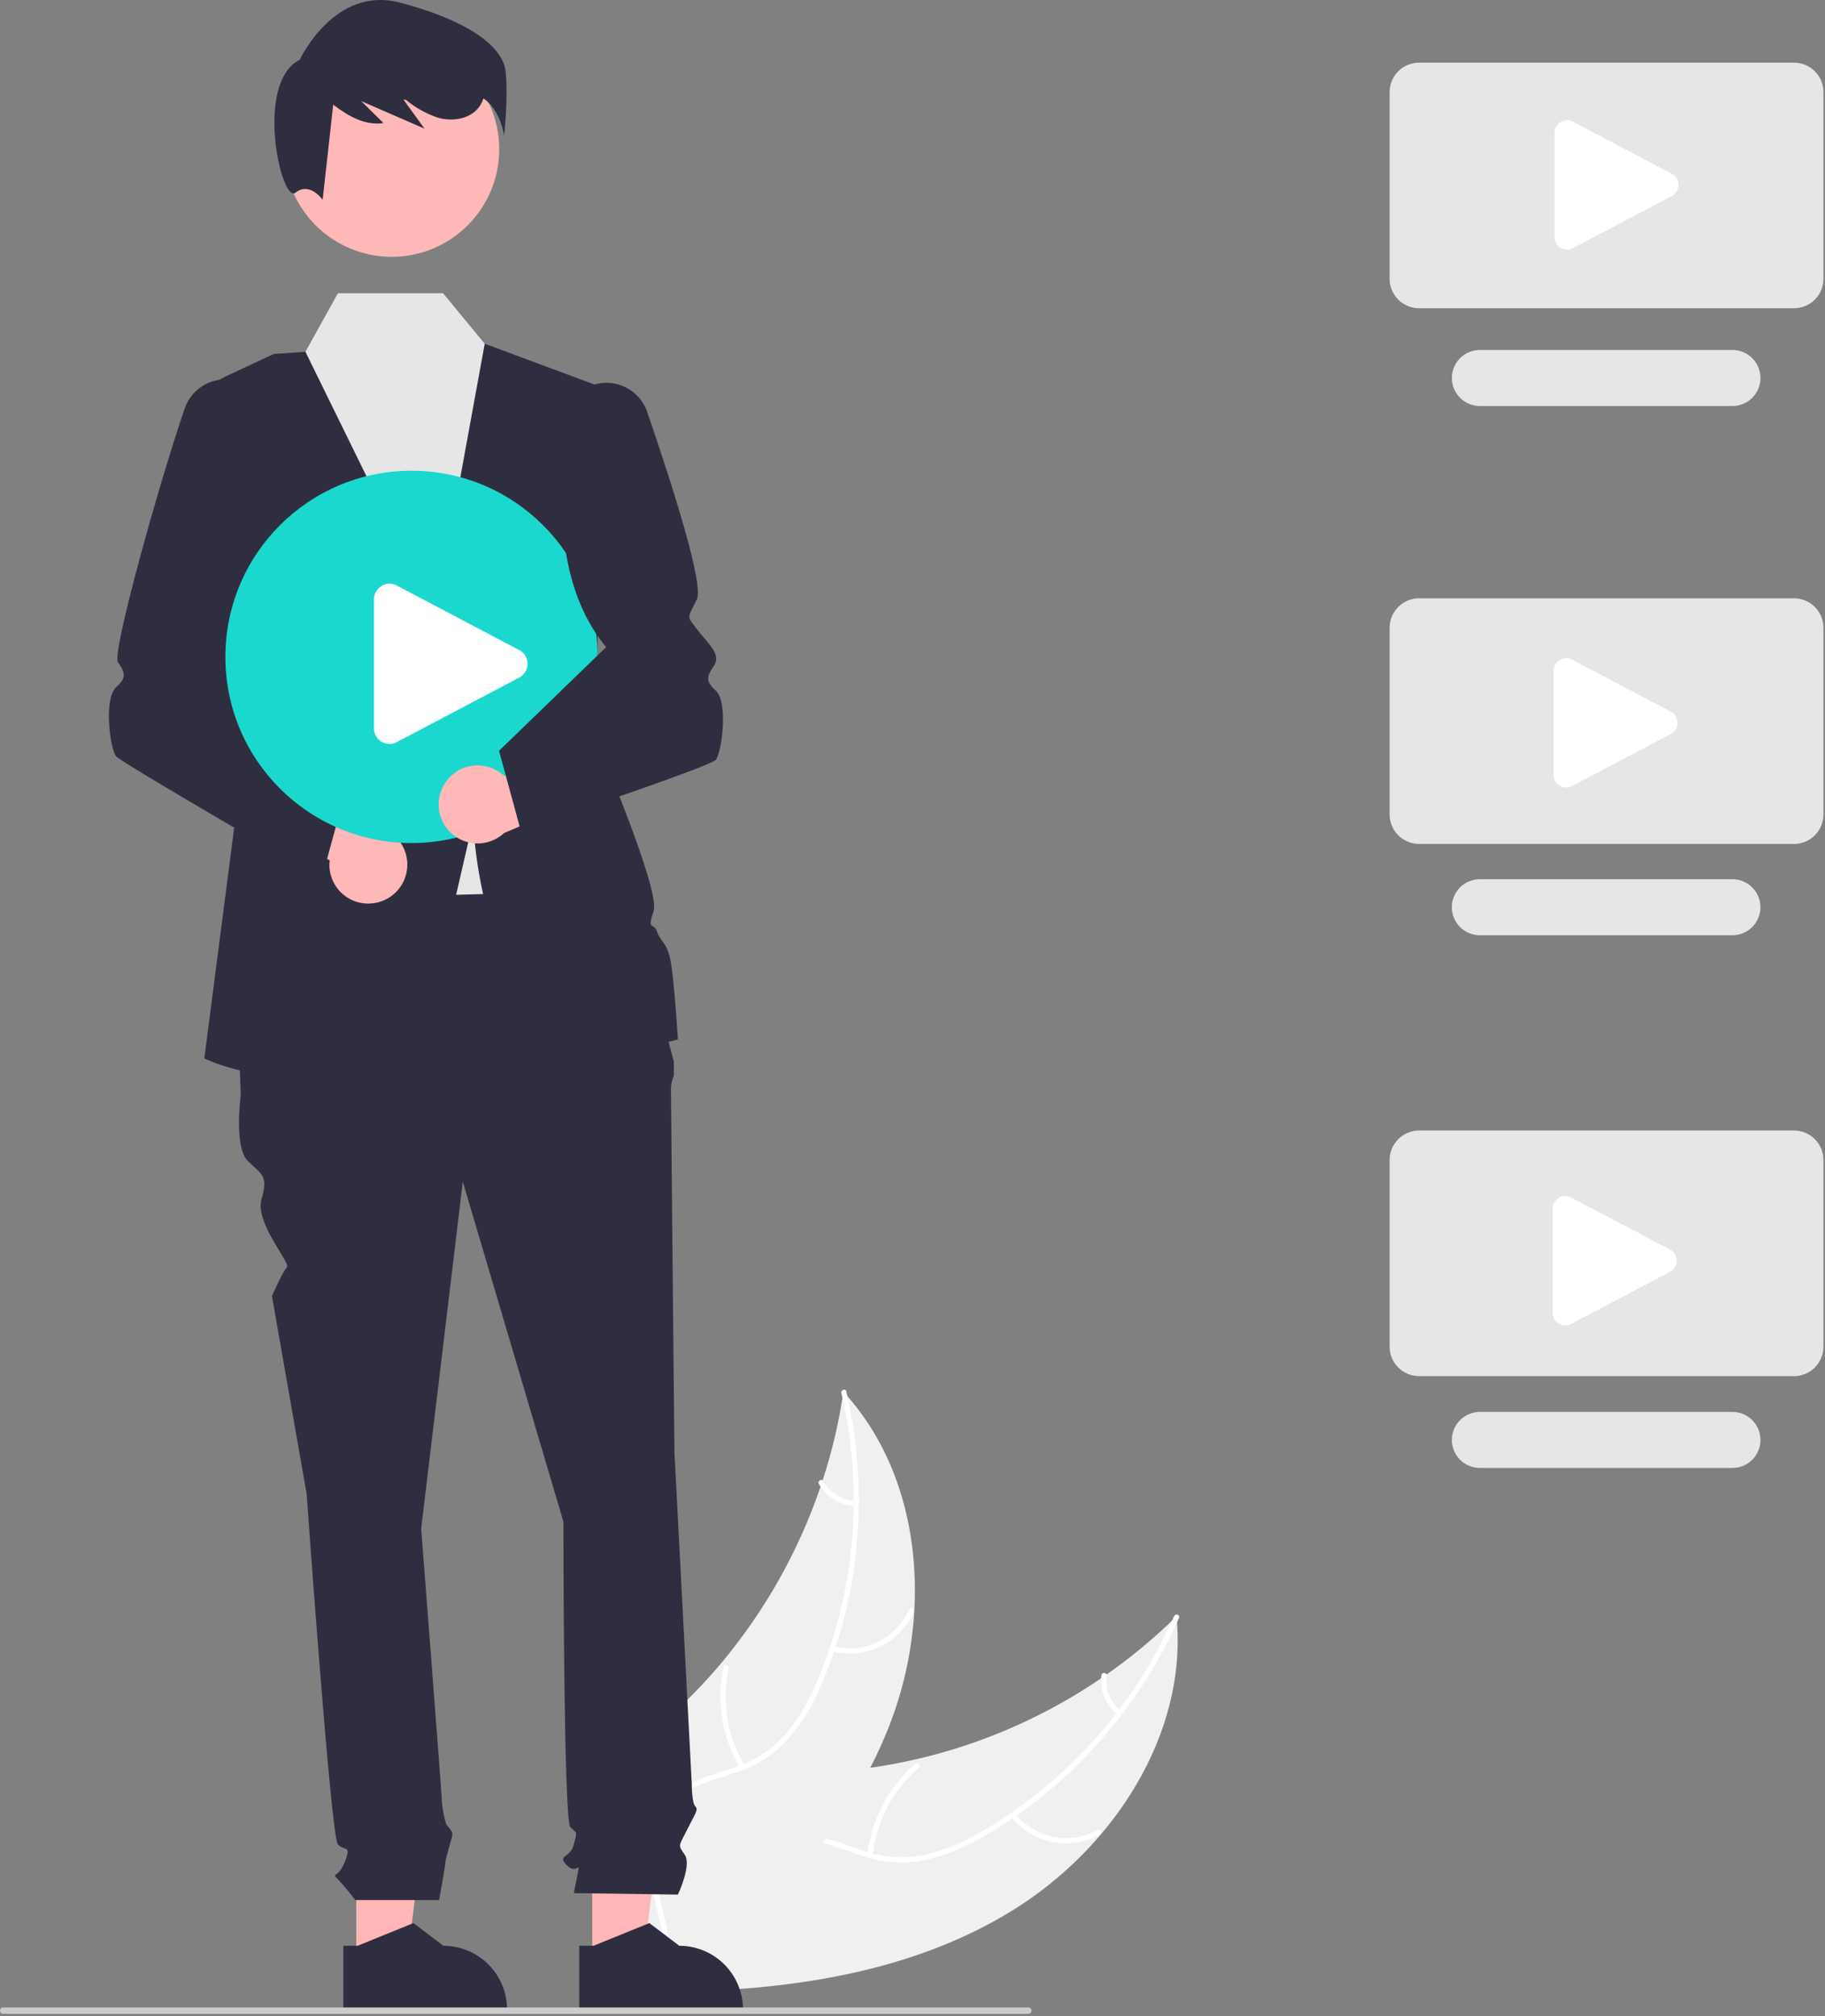 <svg width="526" height="581" viewBox="0 0 526 581" fill="none" xmlns="http://www.w3.org/2000/svg">
<rect x="0" y="0" width="526" height="581" fill="#808080" stroke="none"/>
<g clip-path="url(#clip0_116_1902)">
<path d="M291.553 550.657C320.7 532.771 342.436 499.786 339.096 465.752C312.58 491.827 277.694 507.683 240.613 510.513C226.308 511.553 210.289 511.22 199.882 521.089C193.407 527.23 190.478 536.384 190.098 545.299C189.718 554.216 191.622 563.054 193.516 571.775L192.934 573.925C227.131 573.591 262.405 568.543 291.553 550.657Z" fill="#F0F0F0"/>
<path d="M338.379 465.725C326.954 491.623 307.659 513.263 283.234 527.57C278.031 530.744 272.36 533.077 266.43 534.485C260.609 535.669 254.578 535.273 248.962 533.338C243.689 531.639 238.492 529.29 232.898 528.903C230.032 528.747 227.165 529.198 224.486 530.228C221.806 531.258 219.374 532.842 217.35 534.878C212.175 539.818 209.083 546.323 206.28 552.79C203.169 559.97 200.05 567.478 193.969 572.693C193.232 573.325 194.256 574.431 194.991 573.8C205.572 564.726 207.117 549.749 215.529 539.117C219.454 534.156 224.898 530.348 231.427 530.358C237.136 530.367 242.497 532.784 247.821 534.551C253.272 536.519 259.122 537.122 264.86 536.308C270.842 535.207 276.594 533.096 281.868 530.065C293.85 523.432 304.716 514.955 314.065 504.946C324.799 493.583 333.51 480.466 339.821 466.165C340.211 465.28 338.767 464.845 338.379 465.725Z" fill="white"/>
<path d="M291.37 523.426C294.327 527.198 298.528 529.796 303.224 530.757C307.919 531.717 312.803 530.977 317.003 528.669C317.852 528.199 317.161 526.858 316.312 527.329C312.405 529.486 307.855 530.175 303.484 529.271C299.114 528.368 295.21 525.933 292.477 522.404C291.883 521.638 290.779 522.665 291.37 523.426Z" fill="white"/>
<path d="M251.521 534.552C252.613 524.816 257.333 515.848 264.743 509.438C265.477 508.803 264.454 507.697 263.72 508.331C256.022 515.016 251.129 524.358 250.015 534.492C249.91 535.458 251.417 535.513 251.521 534.552Z" fill="white"/>
<path d="M322.921 492.9C321.472 491.679 320.35 490.118 319.655 488.356C318.959 486.594 318.712 484.687 318.936 482.806C319.054 481.841 317.547 481.788 317.43 482.746C317.192 484.825 317.468 486.931 318.232 488.879C318.996 490.828 320.226 492.559 321.813 493.923C321.952 494.064 322.14 494.147 322.337 494.155C322.535 494.163 322.728 494.095 322.878 493.965C323.024 493.829 323.11 493.641 323.118 493.442C323.126 493.242 323.055 493.048 322.921 492.9Z" fill="white"/>
<path d="M243.088 401.027C242.998 401.627 242.907 402.227 242.805 402.833C241.546 410.893 239.633 418.837 237.087 426.587C236.9 427.19 236.701 427.797 236.497 428.393C230.163 447 220.431 464.269 207.793 479.323C202.759 485.309 197.277 490.903 191.394 496.057C183.269 503.174 173.893 510.245 168.745 519.362C168.197 520.308 167.709 521.286 167.282 522.291L190.355 573.049C190.466 573.138 190.565 573.232 190.675 573.322L191.504 575.391C191.826 575.146 192.155 574.885 192.477 574.641C192.664 574.5 192.846 574.347 193.034 574.206C193.157 574.109 193.28 574.01 193.397 573.929C193.438 573.897 193.479 573.864 193.509 573.837C193.625 573.756 193.725 573.668 193.831 573.592C195.672 572.14 197.506 570.673 199.333 569.19C199.345 569.185 199.345 569.185 199.351 569.169C213.245 557.836 226.315 545.243 237.059 531.067C237.382 530.64 237.717 530.209 238.029 529.759C242.836 523.342 247.111 516.544 250.81 509.43C252.823 505.529 254.638 501.528 256.246 497.443C260.382 486.88 262.831 475.733 263.503 464.409C264.839 441.835 258.941 419.085 244.225 402.298C243.848 401.869 243.477 401.451 243.088 401.027Z" fill="#F0F0F0"/>
<path d="M242.496 401.434C248.966 428.991 246.588 457.886 235.701 484.015C233.457 489.681 230.334 494.959 226.447 499.653C222.512 504.103 217.458 507.419 211.809 509.255C206.576 511.073 201.013 512.326 196.313 515.384C193.93 516.986 191.913 519.072 190.394 521.508C188.874 523.943 187.887 526.672 187.496 529.516C186.338 536.577 187.786 543.633 189.442 550.483C191.28 558.09 193.31 565.961 191.594 573.787C191.387 574.735 192.87 575.002 193.078 574.055C196.063 560.44 188.278 547.551 188.594 533.998C188.741 527.673 190.795 521.355 196.014 517.432C200.578 514.002 206.313 512.704 211.628 510.91C217.165 509.199 222.199 506.159 226.29 502.054C230.404 497.573 233.725 492.425 236.112 486.83C241.685 474.319 245.257 461.009 246.696 447.389C248.425 431.853 247.483 416.135 243.912 400.917C243.691 399.975 242.276 400.498 242.496 401.434Z" fill="white"/>
<path d="M239.702 475.807C244.334 477.039 249.252 476.584 253.58 474.524C257.907 472.463 261.361 468.932 263.325 464.56C263.719 463.674 262.361 463.02 261.966 463.907C260.145 467.981 256.927 471.27 252.894 473.181C248.86 475.091 244.277 475.497 239.97 474.324C239.034 474.071 238.771 475.555 239.702 475.807Z" fill="white"/>
<path d="M214.583 508.682C209.593 500.251 207.963 490.249 210.019 480.67C210.224 479.721 208.741 479.454 208.536 480.402C206.415 490.374 208.132 500.779 213.345 509.541C213.842 510.376 215.078 509.513 214.583 508.682Z" fill="white"/>
<path d="M246.514 432.439C244.623 432.336 242.787 431.764 241.171 430.776C239.554 429.788 238.209 428.414 237.255 426.778C236.769 425.937 235.533 426.801 236.017 427.636C237.079 429.44 238.567 430.955 240.35 432.051C242.133 433.147 244.157 433.789 246.246 433.922C246.442 433.951 246.641 433.904 246.804 433.791C246.967 433.679 247.08 433.508 247.122 433.315C247.156 433.118 247.112 432.916 246.998 432.752C246.884 432.588 246.711 432.475 246.514 432.439Z" fill="white"/>
<path d="M102.687 565.457L117.324 565.456L124.287 509L102.685 509.001L102.687 565.457Z" fill="#FFB6B6"/>
<path d="M98.954 560.678L103.074 560.678L119.158 554.137L127.779 560.677H127.78C132.652 560.677 137.324 562.613 140.769 566.057C144.214 569.502 146.15 574.175 146.15 579.046V579.643L98.955 579.645L98.954 560.678Z" fill="#2F2E41"/>
<path d="M170.687 565.457L185.324 565.456L192.287 509L170.685 509.001L170.687 565.457Z" fill="#FFB6B6"/>
<path d="M166.954 560.678L171.074 560.678L187.158 554.137L195.779 560.677H195.78C200.652 560.677 205.324 562.613 208.769 566.057C212.214 569.502 214.15 574.175 214.15 579.046V579.643L166.955 579.645L166.954 560.678Z" fill="#2F2E41"/>
<path d="M91.037 204.001L110.387 263.5L171.387 261.5L152.643 204.001H91.037Z" fill="#E6E6E6"/>
<path d="M182.387 256.5L67.387 259.5L69.387 315.5C69.387 315.5 67.387 330.5 71.387 334.5C75.387 338.5 77.387 338.5 75.387 345.5C73.387 352.5 83.954 363.933 82.671 365.217C81.387 366.5 78.387 373.5 78.387 373.5L88.387 430.5C88.387 430.5 95.387 529.5 97.387 531.5C99.387 533.5 101.387 531.5 99.387 536.5C97.387 541.5 95.387 539.5 97.387 541.5C99.159 543.41 100.828 545.413 102.387 547.5H126.564C126.564 547.5 128.387 537.5 128.387 536.5C128.387 535.5 130.387 529.5 130.387 528.5C130.387 527.5 128.619 525.732 128.619 525.732C128.009 523.699 127.596 521.612 127.387 519.5C127.387 517.5 121.387 440.5 121.387 440.5L133.387 340.5L162.387 438.5C162.387 438.5 162.387 524.5 164.387 526.5C166.387 528.5 166.387 527.5 165.387 531.5C164.387 535.5 160.387 534.5 163.387 537.5C166.387 540.5 167.387 535.5 166.387 540.5L165.387 545.5L195.387 545.929C195.387 545.929 199.387 537.5 197.387 534.5C195.387 531.5 195.507 532.319 197.947 527.409C200.387 522.5 201.387 521.5 200.387 520.5C199.387 519.5 199.387 514.181 199.387 514.181L194.387 418.5C194.387 418.5 193.387 317.5 193.387 314.5C193.312 312.956 193.596 311.416 194.218 310.001V305.929L190.387 291.5L182.387 256.5Z" fill="#2F2E41"/>
<path d="M171.887 111L136.887 98L78.887 102L65.458 108.267C60.734 110.471 56.889 114.2 54.54 118.853C52.191 123.507 51.475 128.815 52.507 133.924L69.887 220L58.887 305C58.887 305 113.387 331.5 130.387 262.5L136.387 236.5C136.387 236.5 138.387 316.5 195.387 299.5C195.387 299.5 194.387 283.5 193.387 277.5C192.387 271.5 190.387 271.5 189.387 268.5C188.387 265.5 186.387 268.5 188.387 262.5C190.387 256.5 172.387 214.5 172.387 214.5L171.887 111Z" fill="#2F2E41"/>
<path d="M125.387 177.5L88.033 101.369L97.387 84.5H127.698L139.705 99.047L125.387 177.5Z" fill="#E6E6E6"/>
<path d="M106.748 260.35C105.119 260.444 103.488 260.18 101.971 259.576C100.455 258.971 99.089 258.042 97.971 256.852C96.853 255.663 96.008 254.243 95.498 252.693C94.988 251.142 94.824 249.498 95.017 247.877L59.336 230.512L77.077 220L108.241 238.102C110.943 238.608 113.365 240.087 115.048 242.26C116.732 244.432 117.561 247.147 117.377 249.889C117.193 252.632 116.009 255.211 114.05 257.139C112.091 259.067 109.493 260.21 106.748 260.35Z" fill="#FFB8B8"/>
<path d="M33.462 217.939C31.76 215.861 29.781 201.376 33.512 197.977C36.658 195.111 35.972 193.778 33.971 190.777C32.234 188.171 45.57 140.055 53.236 117.696C54.258 114.723 56.37 112.247 59.145 110.769C61.921 109.292 65.153 108.921 68.191 109.733C71.229 110.546 73.846 112.48 75.513 115.145C77.181 117.811 77.776 121.01 77.177 124.097C79.883 152.722 76.035 172.244 65.069 185.464L98.947 230.346L92.731 253.142C92.731 253.142 35.013 219.833 33.462 217.939Z" fill="#2F2E41"/>
<path d="M112.887 74C130.008 74 143.887 60.121 143.887 43C143.887 25.879 130.008 12 112.887 12C95.766 12 81.887 25.879 81.887 43C81.887 60.121 95.766 74 112.887 74Z" fill="#FFB8B8"/>
<path d="M145.715 20.511C144.891 13.097 134.182 5.683 115.235 0.741C96.288 -4.202 86.403 17.216 86.403 17.216C73.222 23.806 81.048 58.817 85.167 55.522C89.286 52.227 92.993 57.582 92.993 57.582L96.041 30.15C100.38 33.475 105.271 36.29 110.52 35.453L104.095 29.128C110.184 31.777 116.273 34.426 122.362 37.076C120.347 34.302 118.331 31.528 116.315 28.755C116.523 28.748 116.732 28.739 116.941 28.731C119.678 31.008 122.812 32.76 126.185 33.9C130.181 35.045 134.968 34.426 137.706 31.298C138.443 30.435 139 29.433 139.344 28.351C144.315 31.756 145.303 39.047 145.303 39.047C145.303 39.047 146.539 27.925 145.715 20.511Z" fill="#2F2E41"/>
<path d="M118.602 242.925C148.228 242.925 172.244 218.909 172.244 189.283C172.244 159.658 148.228 135.642 118.602 135.642C88.977 135.642 64.96 159.658 64.96 189.283C64.96 218.909 88.977 242.925 118.602 242.925Z" fill="#1BD8CE"/>
<path d="M128.306 225.592C129.202 224.227 130.386 223.076 131.776 222.218C133.165 221.361 134.725 220.819 136.347 220.63C137.968 220.441 139.611 220.609 141.161 221.124C142.71 221.639 144.128 222.487 145.314 223.609L180.527 205.312L178.39 225.822L145.279 240.053C143.262 241.92 140.631 242.983 137.883 243.04C135.135 243.097 132.462 242.144 130.369 240.361C128.277 238.579 126.912 236.091 126.531 233.369C126.151 230.646 126.782 227.879 128.306 225.592Z" fill="#FFB8B8"/>
<path d="M150.044 239.142L143.827 216.346L174.705 186.464C163.739 173.244 159.891 153.722 162.597 125.097C161.998 122.009 162.592 118.81 164.26 116.143C165.927 113.477 168.544 111.543 171.583 110.731C174.621 109.918 177.854 110.289 180.629 111.767C183.405 113.246 185.517 115.722 186.538 118.696C194.204 141.055 202.908 168.577 200.834 172.723C200.559 173.275 200.308 173.768 200.083 174.21C198.226 177.862 198.226 177.862 200.034 180.211C200.259 180.504 200.511 180.831 200.787 181.2C201.487 182.133 202.242 183.011 202.971 183.859C205.321 186.591 207.541 189.171 205.803 191.777C203.803 194.778 203.116 196.111 206.263 198.977C209.994 202.376 208.015 216.861 206.312 218.939C204.761 220.832 159.585 235.961 150.545 238.974L150.044 239.142Z" fill="#2F2E41"/>
<path d="M296.391 580.297H0.919C0.676 580.297 0.442 580.2 0.269 580.028C0.097 579.856 0 579.622 0 579.378C0 579.134 0.097 578.9 0.269 578.728C0.442 578.555 0.676 578.459 0.919 578.459H296.391C296.512 578.458 296.632 578.482 296.743 578.528C296.855 578.574 296.957 578.641 297.043 578.727C297.128 578.812 297.196 578.914 297.243 579.025C297.289 579.137 297.313 579.257 297.313 579.378C297.313 579.499 297.289 579.619 297.243 579.73C297.196 579.842 297.128 579.944 297.043 580.029C296.957 580.114 296.855 580.182 296.743 580.228C296.632 580.274 296.512 580.298 296.391 580.297Z" fill="#CCCCCC"/>
<path d="M517.063 88.826H409.011C406.757 88.823 404.597 87.927 403.003 86.333C401.41 84.74 400.513 82.579 400.511 80.326V26.546C400.513 24.292 401.41 22.132 403.003 20.538C404.597 18.945 406.757 18.048 409.011 18.046H517.063C519.317 18.048 521.477 18.945 523.071 20.538C524.664 22.132 525.56 24.292 525.563 26.546V80.326C525.56 82.579 524.664 84.74 523.071 86.333C521.477 87.927 519.317 88.823 517.063 88.826Z" fill="#E6E6E6"/>
<path d="M499.312 116.997H426.523C424.383 116.995 422.331 116.143 420.818 114.629C419.306 113.114 418.456 111.062 418.456 108.921C418.456 106.781 419.306 104.728 420.818 103.214C422.331 101.7 424.383 100.848 426.523 100.846H499.312C500.373 100.845 501.424 101.053 502.405 101.458C503.386 101.863 504.277 102.458 505.028 103.208C505.779 103.958 506.374 104.849 506.781 105.829C507.187 106.809 507.396 107.86 507.396 108.921C507.396 109.983 507.187 111.034 506.781 112.014C506.374 112.994 505.779 113.885 505.028 114.635C504.277 115.385 503.386 115.98 502.405 116.385C501.424 116.79 500.373 116.998 499.312 116.997Z" fill="#E6E6E6"/>
<path d="M517.063 243.181H409.011C406.757 243.179 404.597 242.282 403.003 240.689C401.41 239.095 400.513 236.935 400.511 234.681V180.901C400.513 178.648 401.41 176.487 403.003 174.894C404.597 173.3 406.757 172.404 409.011 172.401H517.063C519.317 172.404 521.477 173.3 523.071 174.894C524.664 176.487 525.56 178.648 525.563 180.901V234.681C525.56 236.935 524.664 239.095 523.071 240.689C521.477 242.282 519.317 243.179 517.063 243.181Z" fill="#E6E6E6"/>
<path d="M499.312 269.497H426.523C424.381 269.497 422.327 268.646 420.813 267.132C419.298 265.617 418.447 263.563 418.447 261.421C418.447 259.28 419.298 257.226 420.813 255.711C422.327 254.197 424.381 253.346 426.523 253.346H499.312C501.453 253.346 503.507 254.197 505.022 255.711C506.536 257.226 507.387 259.28 507.387 261.421C507.387 263.563 506.536 265.617 505.022 267.132C503.507 268.646 501.453 269.497 499.312 269.497Z" fill="#E6E6E6"/>
<path d="M517.063 396.537H409.011C406.757 396.535 404.597 395.638 403.003 394.045C401.41 392.451 400.513 390.291 400.511 388.037V334.257C400.513 332.004 401.41 329.843 403.003 328.25C404.597 326.656 406.757 325.76 409.011 325.757H517.063C519.317 325.76 521.477 326.656 523.071 328.25C524.664 329.843 525.56 332.004 525.563 334.257V388.037C525.56 390.291 524.664 392.451 523.071 394.045C521.477 395.638 519.317 396.535 517.063 396.537Z" fill="#E6E6E6"/>
<path d="M499.312 422.997H426.523C424.383 422.995 422.331 422.143 420.818 420.629C419.306 419.114 418.456 417.062 418.456 414.921C418.456 412.781 419.306 410.728 420.818 409.214C422.331 407.7 424.383 406.848 426.523 406.846H499.312C500.373 406.845 501.424 407.053 502.405 407.458C503.386 407.863 504.277 408.458 505.028 409.208C505.779 409.958 506.374 410.849 506.781 411.829C507.187 412.809 507.396 413.86 507.396 414.921C507.396 415.983 507.187 417.034 506.781 418.014C506.374 418.994 505.779 419.885 505.028 420.635C504.277 421.385 503.386 421.98 502.405 422.385C501.424 422.79 500.373 422.998 499.312 422.997Z" fill="#E6E6E6"/>
<path d="M112.286 214.379C111.526 214.377 110.779 214.182 110.115 213.813C109.404 213.43 108.811 212.86 108.4 212.166C107.989 211.471 107.775 210.677 107.782 209.87V172.696C107.782 171.89 107.998 171.098 108.408 170.405C108.819 169.711 109.408 169.14 110.114 168.752C110.821 168.364 111.619 168.172 112.424 168.198C113.23 168.224 114.014 168.465 114.694 168.897L149.957 187.484C150.597 187.891 151.123 188.452 151.488 189.116C151.853 189.78 152.044 190.525 152.044 191.283C152.044 192.04 151.853 192.786 151.488 193.45C151.123 194.114 150.597 194.675 149.957 195.081L114.694 213.668C113.976 214.13 113.14 214.376 112.286 214.379Z" fill="white"/>
<path d="M451.681 71.93C451.067 71.928 450.464 71.771 449.928 71.473C449.354 71.164 448.876 70.704 448.544 70.143C448.212 69.582 448.039 68.941 448.044 68.289V38.275C448.044 37.624 448.219 36.986 448.55 36.425C448.882 35.865 449.357 35.404 449.928 35.091C450.498 34.778 451.142 34.623 451.793 34.644C452.443 34.665 453.076 34.86 453.625 35.209L482.097 50.215C482.613 50.543 483.038 50.996 483.333 51.533C483.627 52.069 483.782 52.67 483.782 53.282C483.782 53.894 483.627 54.496 483.333 55.032C483.038 55.568 482.613 56.021 482.097 56.349L453.625 71.356C453.045 71.729 452.37 71.928 451.681 71.93Z" fill="white"/>
<path d="M451.418 226.93C450.805 226.929 450.202 226.771 449.665 226.474C449.092 226.164 448.613 225.704 448.281 225.143C447.949 224.582 447.777 223.941 447.782 223.29V193.276C447.782 192.625 447.956 191.986 448.288 191.426C448.619 190.866 449.095 190.405 449.665 190.092C450.235 189.778 450.88 189.624 451.53 189.644C452.18 189.665 452.813 189.86 453.363 190.209L481.834 205.216C482.35 205.544 482.775 205.997 483.07 206.533C483.364 207.069 483.519 207.671 483.519 208.283C483.519 208.894 483.364 209.496 483.07 210.032C482.775 210.568 482.35 211.021 481.834 211.349L453.363 226.356C452.783 226.729 452.108 226.928 451.418 226.93Z" fill="white"/>
<path d="M451.155 381.93C450.542 381.929 449.939 381.771 449.403 381.474C448.829 381.164 448.35 380.704 448.018 380.143C447.687 379.582 447.514 378.941 447.519 378.29V348.276C447.519 347.625 447.694 346.986 448.025 346.426C448.356 345.866 448.832 345.405 449.402 345.092C449.973 344.778 450.617 344.624 451.267 344.644C451.918 344.665 452.551 344.86 453.1 345.209L481.571 360.216C482.088 360.544 482.513 360.997 482.807 361.533C483.102 362.069 483.256 362.671 483.256 363.283C483.256 363.894 483.102 364.496 482.807 365.032C482.513 365.568 482.088 366.021 481.571 366.349L453.1 381.356C452.52 381.729 451.845 381.928 451.155 381.93Z" fill="white"/>
</g>
<defs>
<clipPath id="clip0_116_1902">
<rect width="525.563" height="580.297" fill="white"/>
</clipPath>
</defs>
</svg>
